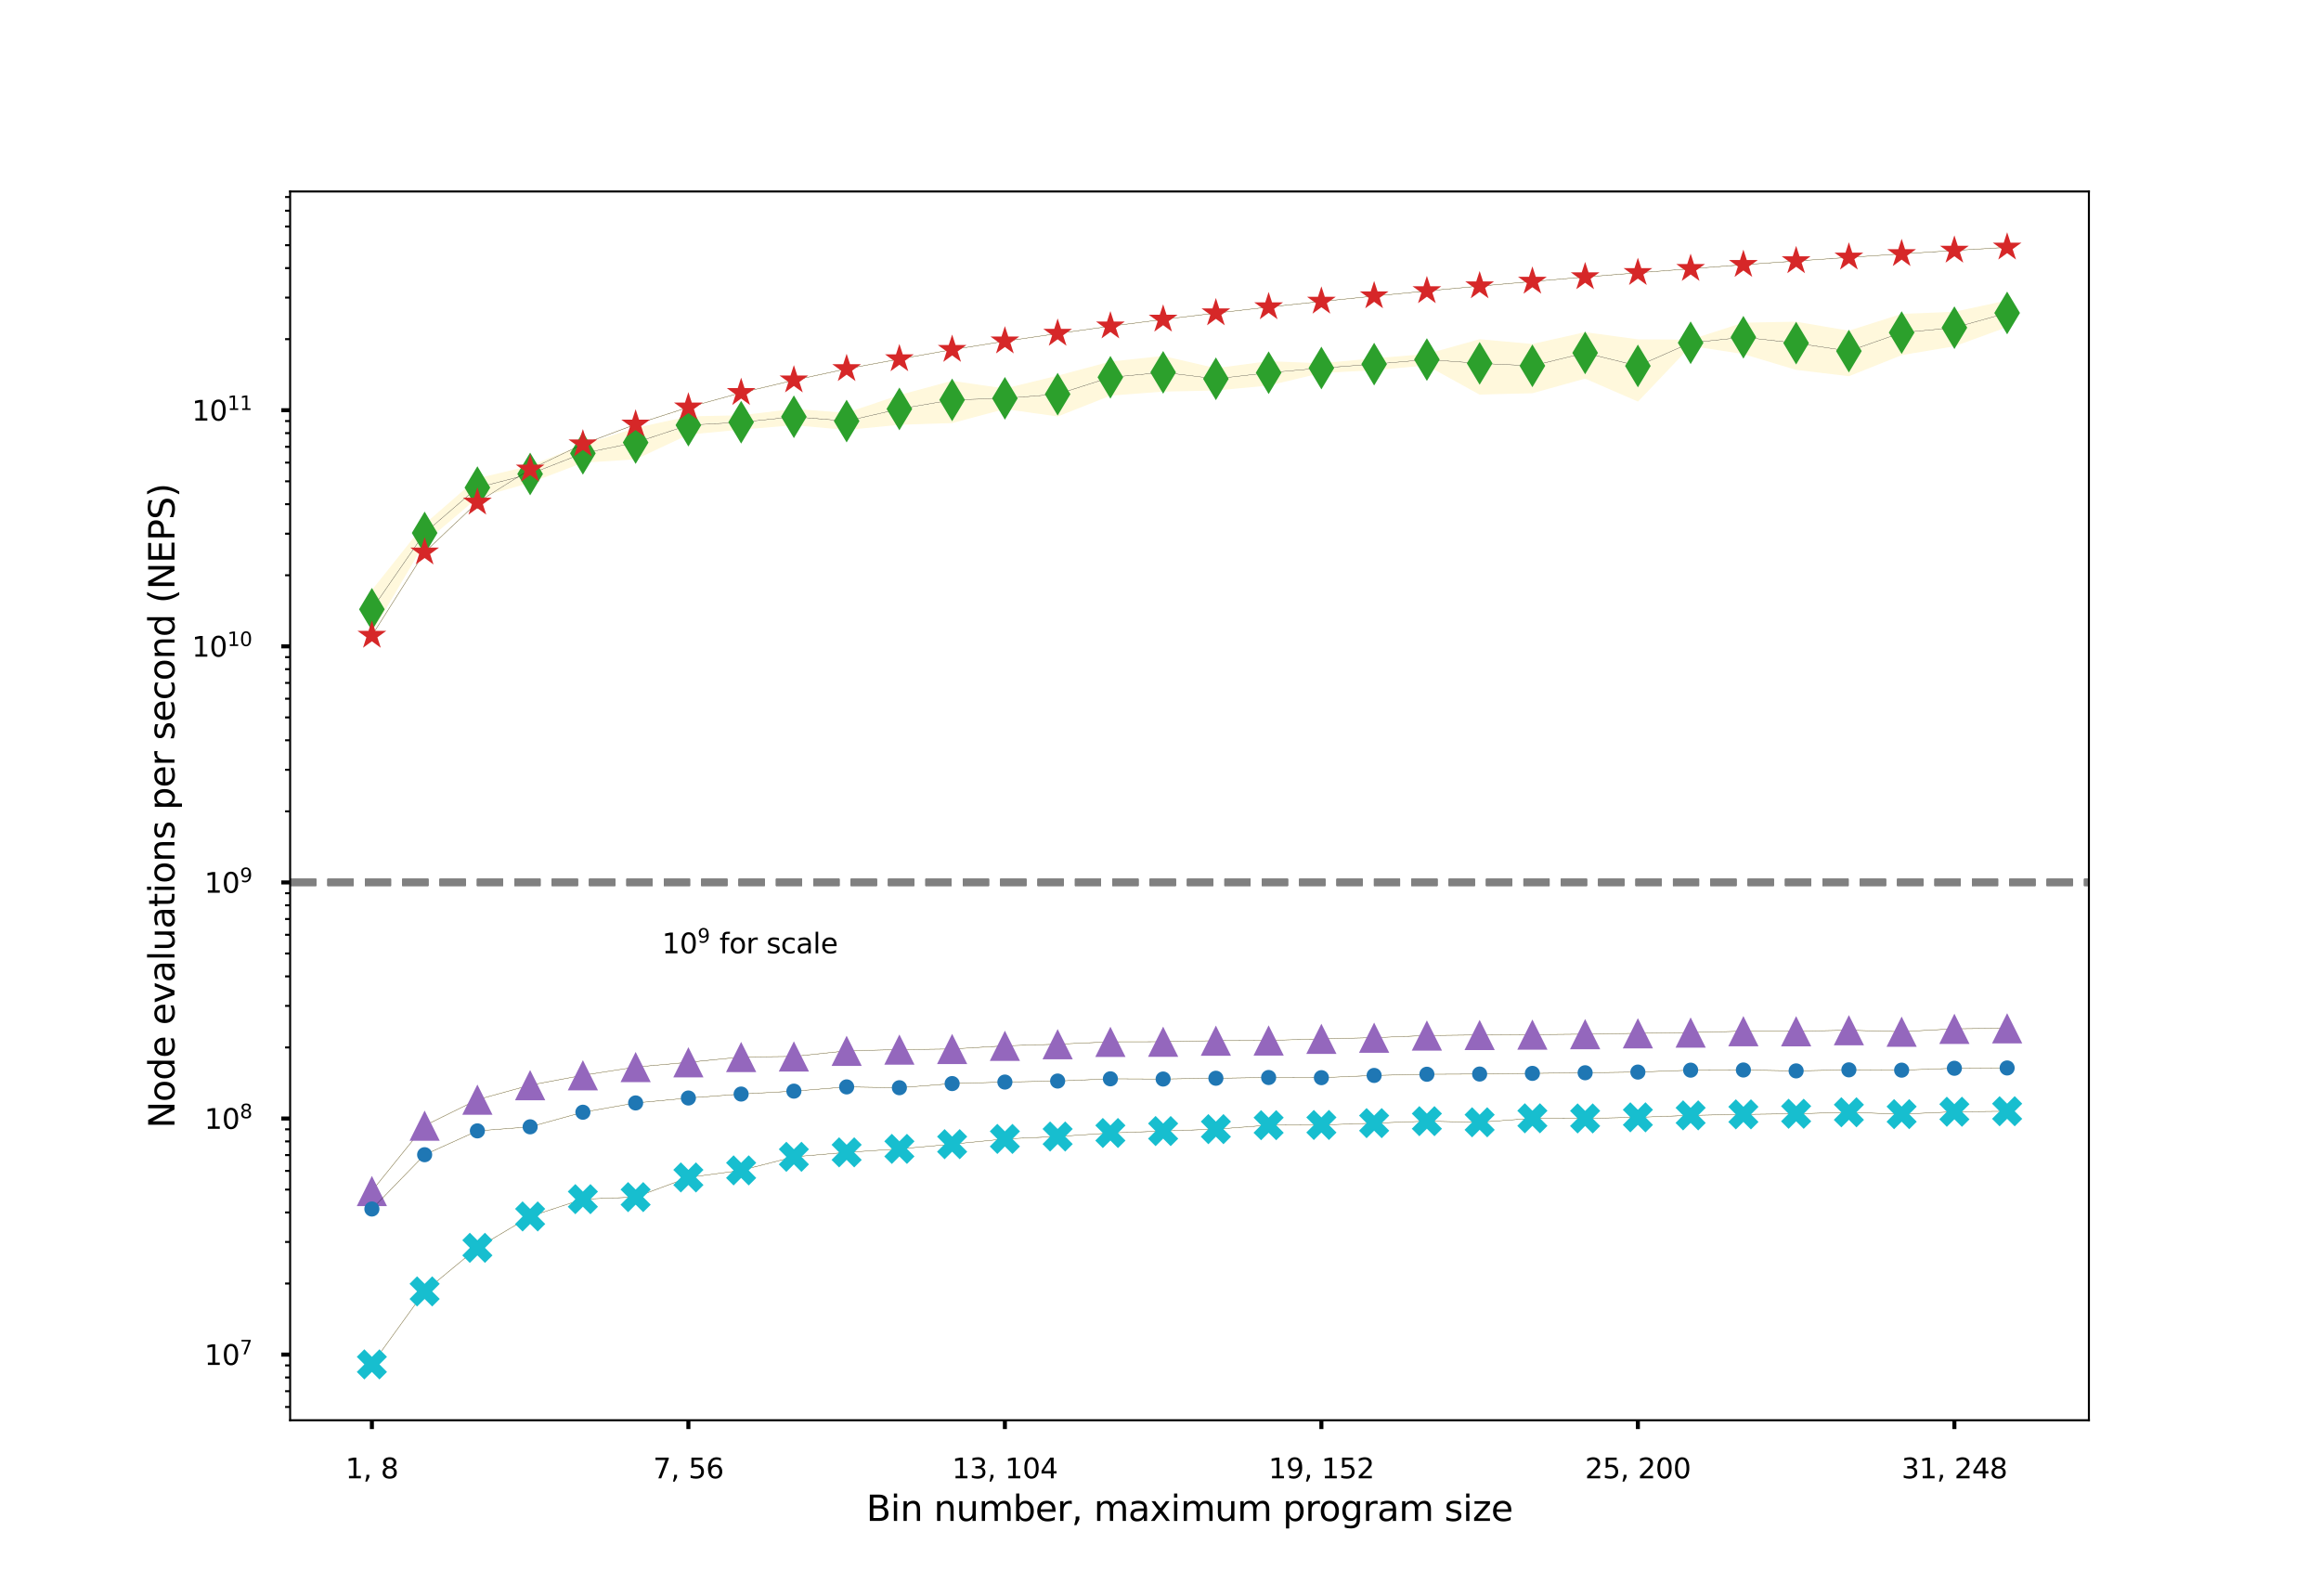 <?xml version="1.0" encoding="utf-8" standalone="no"?>
<!DOCTYPE svg PUBLIC "-//W3C//DTD SVG 1.1//EN"
  "http://www.w3.org/Graphics/SVG/1.1/DTD/svg11.dtd">
<svg xmlns:xlink="http://www.w3.org/1999/xlink" width="921.6pt" height="633.6pt" viewBox="0 0 921.6 633.6" xmlns="http://www.w3.org/2000/svg" version="1.1">
 <defs>
  <style type="text/css">*{stroke-linejoin: round; stroke-linecap: butt}</style>
 </defs>
 <g id="figure_1">
  <g id="patch_1">
   <path d="M 0 633.6 
L 921.6 633.6 
L 921.6 0 
L 0 0 
z
" style="fill: #ffffff"/>
  </g>
  <g id="axes_1">
   <g id="patch_2">
    <path d="M 115.2 563.904 
L 829.44 563.904 
L 829.44 76.032 
L 115.2 76.032 
z
" style="fill: #ffffff"/>
   </g>
   <g id="PolyCollection_1">
    <defs>
     <path id="m78da13a66a" d="M 147.665 -91.872 
L 147.665 -91.872 
L 168.611 -120.849 
L 189.556 -138.149 
L 210.502 -150.612 
L 231.447 -157.474 
L 252.393 -158.281 
L 273.338 -166.098 
L 294.284 -168.902 
L 315.229 -174.285 
L 336.175 -176.061 
L 357.12 -177.439 
L 378.065 -179.303 
L 399.011 -181.392 
L 419.956 -182.347 
L 440.902 -183.74 
L 461.847 -184.507 
L 482.793 -185.275 
L 503.738 -186.841 
L 524.684 -186.93 
L 545.629 -187.659 
L 566.575 -188.439 
L 587.52 -187.995 
L 608.465 -189.582 
L 629.411 -189.526 
L 650.356 -189.958 
L 671.302 -190.739 
L 692.247 -191.142 
L 713.193 -191.38 
L 734.138 -191.97 
L 755.084 -191.225 
L 776.029 -192.185 
L 796.975 -192.383 
L 796.975 -192.383 
L 796.975 -192.383 
L 776.029 -192.185 
L 755.084 -191.225 
L 734.138 -191.97 
L 713.193 -191.38 
L 692.247 -191.142 
L 671.302 -190.739 
L 650.356 -189.958 
L 629.411 -189.526 
L 608.465 -189.582 
L 587.52 -187.995 
L 566.575 -188.439 
L 545.629 -187.659 
L 524.684 -186.93 
L 503.738 -186.841 
L 482.793 -185.275 
L 461.847 -184.507 
L 440.902 -183.74 
L 419.956 -182.347 
L 399.011 -181.392 
L 378.065 -179.303 
L 357.12 -177.439 
L 336.175 -176.061 
L 315.229 -174.285 
L 294.284 -168.902 
L 273.338 -166.098 
L 252.393 -158.281 
L 231.447 -157.474 
L 210.502 -150.612 
L 189.556 -138.149 
L 168.611 -120.849 
L 147.665 -91.872 
z
" style="stroke: #fff8dc; stroke-width: 0.48"/>
    </defs>
    <g clip-path="url(#p677adb2c43)">
     <use xlink:href="#m78da13a66a" x="0" y="633.6" style="fill: #fff8dc; stroke: #fff8dc; stroke-width: 0.48"/>
    </g>
   </g>
   <g id="PolyCollection_2">
    <defs>
     <path id="m0d4c51e812" d="M 147.665 -160.707 
L 147.665 -160.707 
L 168.611 -186.653 
L 189.556 -196.987 
L 210.502 -202.748 
L 231.447 -206.663 
L 252.393 -209.93 
L 273.338 -211.819 
L 294.284 -213.918 
L 315.229 -214.143 
L 336.175 -216.367 
L 357.12 -216.858 
L 378.065 -217.106 
L 399.011 -218.364 
L 419.956 -219.007 
L 440.902 -219.942 
L 461.847 -219.984 
L 482.793 -220.4 
L 503.738 -220.49 
L 524.684 -221.133 
L 545.629 -221.594 
L 566.575 -222.45 
L 587.52 -222.669 
L 608.465 -222.81 
L 629.411 -222.999 
L 650.356 -223.336 
L 671.302 -223.628 
L 692.247 -224.179 
L 713.193 -224.147 
L 734.138 -224.554 
L 755.084 -223.968 
L 776.029 -225.112 
L 796.975 -225.321 
L 796.975 -225.321 
L 796.975 -225.321 
L 776.029 -225.112 
L 755.084 -223.968 
L 734.138 -224.554 
L 713.193 -224.147 
L 692.247 -224.179 
L 671.302 -223.628 
L 650.356 -223.336 
L 629.411 -222.999 
L 608.465 -222.81 
L 587.52 -222.669 
L 566.575 -222.45 
L 545.629 -221.594 
L 524.684 -221.133 
L 503.738 -220.49 
L 482.793 -220.4 
L 461.847 -219.984 
L 440.902 -219.942 
L 419.956 -219.007 
L 399.011 -218.364 
L 378.065 -217.106 
L 357.12 -216.858 
L 336.175 -216.367 
L 315.229 -214.143 
L 294.284 -213.918 
L 273.338 -211.819 
L 252.393 -209.93 
L 231.447 -206.663 
L 210.502 -202.748 
L 189.556 -196.987 
L 168.611 -186.653 
L 147.665 -160.707 
z
" style="stroke: #fff8dc; stroke-width: 0.48"/>
    </defs>
    <g clip-path="url(#p677adb2c43)">
     <use xlink:href="#m0d4c51e812" x="0" y="633.6" style="fill: #fff8dc; stroke: #fff8dc; stroke-width: 0.48"/>
    </g>
   </g>
   <g id="PolyCollection_3">
    <defs>
     <path id="m619ae55bdb" d="M 147.665 -153.563 
L 147.665 -153.563 
L 168.611 -175.122 
L 189.556 -184.583 
L 210.502 -186.193 
L 231.447 -191.985 
L 252.393 -195.679 
L 273.338 -197.635 
L 294.284 -199.206 
L 315.229 -200.363 
L 336.175 -202.044 
L 357.12 -201.721 
L 378.065 -203.367 
L 399.011 -203.968 
L 419.956 -204.374 
L 440.902 -205.256 
L 461.847 -205.17 
L 482.793 -205.481 
L 503.738 -205.776 
L 524.684 -205.708 
L 545.629 -206.599 
L 566.575 -207.065 
L 587.52 -207.151 
L 608.465 -207.414 
L 629.411 -207.66 
L 650.356 -207.931 
L 671.302 -208.695 
L 692.247 -208.759 
L 713.193 -208.401 
L 734.138 -208.816 
L 755.084 -208.697 
L 776.029 -209.444 
L 796.975 -209.566 
L 796.975 -209.566 
L 796.975 -209.566 
L 776.029 -209.444 
L 755.084 -208.697 
L 734.138 -208.816 
L 713.193 -208.401 
L 692.247 -208.759 
L 671.302 -208.695 
L 650.356 -207.931 
L 629.411 -207.66 
L 608.465 -207.414 
L 587.52 -207.151 
L 566.575 -207.065 
L 545.629 -206.599 
L 524.684 -205.708 
L 503.738 -205.776 
L 482.793 -205.481 
L 461.847 -205.17 
L 440.902 -205.256 
L 419.956 -204.374 
L 399.011 -203.968 
L 378.065 -203.367 
L 357.12 -201.721 
L 336.175 -202.044 
L 315.229 -200.363 
L 294.284 -199.206 
L 273.338 -197.635 
L 252.393 -195.679 
L 231.447 -191.985 
L 210.502 -186.193 
L 189.556 -184.583 
L 168.611 -175.122 
L 147.665 -153.563 
z
" style="stroke: #fff8dc; stroke-width: 0.48"/>
    </defs>
    <g clip-path="url(#p677adb2c43)">
     <use xlink:href="#m619ae55bdb" x="0" y="633.6" style="fill: #fff8dc; stroke: #fff8dc; stroke-width: 0.48"/>
    </g>
   </g>
   <g id="PolyCollection_4">
    <defs>
     <path id="m4a940136bc" d="M 147.665 -382.856 
L 147.665 -382.856 
L 168.611 -418.463 
L 189.556 -436.225 
L 210.502 -442.164 
L 231.447 -450.118 
L 252.393 -451.482 
L 273.338 -461.277 
L 294.284 -463.269 
L 315.229 -465.007 
L 336.175 -463.139 
L 357.12 -465.178 
L 378.065 -465.865 
L 399.011 -471.433 
L 419.956 -468.488 
L 440.902 -476.753 
L 461.847 -478.345 
L 482.793 -478.794 
L 503.738 -480.761 
L 524.684 -485.739 
L 545.629 -486.847 
L 566.575 -488.753 
L 587.52 -477.178 
L 608.465 -477.706 
L 629.411 -483.529 
L 650.356 -474.438 
L 671.302 -496.464 
L 692.247 -493.279 
L 713.193 -486.987 
L 734.138 -484.474 
L 755.084 -492.83 
L 776.029 -496.358 
L 796.975 -503.986 
L 796.975 -503.986 
L 796.975 -514.07 
L 776.029 -509.564 
L 755.084 -508.71 
L 734.138 -502.048 
L 713.193 -505.628 
L 692.247 -505.239 
L 671.302 -498.51 
L 650.356 -498.618 
L 629.411 -501.467 
L 608.465 -496.776 
L 587.52 -498.675 
L 566.575 -492.816 
L 545.629 -491.081 
L 524.684 -489.139 
L 503.738 -489.949 
L 482.793 -487.177 
L 461.847 -492.012 
L 440.902 -489.797 
L 419.956 -484.191 
L 399.011 -479.096 
L 378.065 -482.154 
L 357.12 -476.509 
L 336.175 -469.443 
L 315.229 -471.013 
L 294.284 -468.473 
L 273.338 -468.032 
L 252.393 -463.423 
L 231.447 -456.826 
L 210.502 -448.411 
L 189.556 -443.431 
L 168.611 -425.223 
L 147.665 -398.932 
z
" style="stroke: #fff8dc; stroke-width: 0.48"/>
    </defs>
    <g clip-path="url(#p677adb2c43)">
     <use xlink:href="#m4a940136bc" x="0" y="633.6" style="fill: #fff8dc; stroke: #fff8dc; stroke-width: 0.48"/>
    </g>
   </g>
   <g id="PolyCollection_5">
    <defs>
     <path id="m86c633ae86" d="M 147.665 -381.257 
L 147.665 -381.257 
L 168.611 -414.331 
L 189.556 -434.12 
L 210.502 -447.262 
L 231.447 -457.245 
L 252.393 -465.122 
L 273.338 -471.898 
L 294.284 -477.652 
L 315.229 -482.641 
L 336.175 -487.144 
L 357.12 -491.05 
L 378.065 -494.77 
L 399.011 -498.118 
L 419.956 -501.173 
L 440.902 -504.082 
L 461.847 -506.768 
L 482.793 -509.286 
L 503.738 -511.689 
L 524.684 -513.912 
L 545.629 -516.051 
L 566.575 -518.08 
L 587.52 -520.005 
L 608.465 -521.843 
L 629.411 -523.615 
L 650.356 -525.29 
L 671.302 -526.908 
L 692.247 -528.495 
L 713.193 -529.969 
L 734.138 -531.418 
L 755.084 -532.799 
L 776.029 -534.152 
L 796.975 -535.392 
L 796.975 -535.392 
L 796.975 -535.392 
L 776.029 -534.152 
L 755.084 -532.799 
L 734.138 -531.418 
L 713.193 -529.969 
L 692.247 -528.495 
L 671.302 -526.908 
L 650.356 -525.29 
L 629.411 -523.615 
L 608.465 -521.843 
L 587.52 -520.005 
L 566.575 -518.08 
L 545.629 -516.051 
L 524.684 -513.912 
L 503.738 -511.689 
L 482.793 -509.286 
L 461.847 -506.768 
L 440.902 -504.082 
L 419.956 -501.173 
L 399.011 -498.118 
L 378.065 -494.77 
L 357.12 -491.05 
L 336.175 -487.144 
L 315.229 -482.641 
L 294.284 -477.652 
L 273.338 -471.898 
L 252.393 -465.122 
L 231.447 -457.245 
L 210.502 -447.262 
L 189.556 -434.12 
L 168.611 -414.331 
L 147.665 -381.257 
z
" style="stroke: #fff8dc; stroke-width: 0.48"/>
    </defs>
    <g clip-path="url(#p677adb2c43)">
     <use xlink:href="#m86c633ae86" x="0" y="633.6" style="fill: #fff8dc; stroke: #fff8dc; stroke-width: 0.48"/>
    </g>
   </g>
   <g id="matplotlib.axis_1">
    <g id="xtick_1">
     <g id="line2d_1">
      <defs>
       <path id="me61f5f837d" d="M 0 0 
L 0 3.5 
" style="stroke: #000000; stroke-width: 1.6"/>
      </defs>
      <g>
       <use xlink:href="#me61f5f837d" x="147.665" y="563.904" style="stroke: #000000; stroke-width: 1.6"/>
      </g>
     </g>
     <g id="text_1">
      <!-- 1, 8 -->
      <g transform="translate(137.171 586.962)scale(0.11 -0.11)">
       <defs>
        <path id="DejaVuSans-31" d="M 794 531 
L 1825 531 
L 1825 4091 
L 703 3866 
L 703 4441 
L 1819 4666 
L 2450 4666 
L 2450 531 
L 3481 531 
L 3481 0 
L 794 0 
L 794 531 
z
" transform="scale(0.016)"/>
        <path id="DejaVuSans-2c" d="M 750 794 
L 1409 794 
L 1409 256 
L 897 -744 
L 494 -744 
L 750 256 
L 750 794 
z
" transform="scale(0.016)"/>
        <path id="DejaVuSans-20" transform="scale(0.016)"/>
        <path id="DejaVuSans-38" d="M 2034 2216 
Q 1584 2216 1326 1975 
Q 1069 1734 1069 1313 
Q 1069 891 1326 650 
Q 1584 409 2034 409 
Q 2484 409 2743 651 
Q 3003 894 3003 1313 
Q 3003 1734 2745 1975 
Q 2488 2216 2034 2216 
z
M 1403 2484 
Q 997 2584 770 2862 
Q 544 3141 544 3541 
Q 544 4100 942 4425 
Q 1341 4750 2034 4750 
Q 2731 4750 3128 4425 
Q 3525 4100 3525 3541 
Q 3525 3141 3298 2862 
Q 3072 2584 2669 2484 
Q 3125 2378 3379 2068 
Q 3634 1759 3634 1313 
Q 3634 634 3220 271 
Q 2806 -91 2034 -91 
Q 1263 -91 848 271 
Q 434 634 434 1313 
Q 434 1759 690 2068 
Q 947 2378 1403 2484 
z
M 1172 3481 
Q 1172 3119 1398 2916 
Q 1625 2713 2034 2713 
Q 2441 2713 2670 2916 
Q 2900 3119 2900 3481 
Q 2900 3844 2670 4047 
Q 2441 4250 2034 4250 
Q 1625 4250 1398 4047 
Q 1172 3844 1172 3481 
z
" transform="scale(0.016)"/>
       </defs>
       <use xlink:href="#DejaVuSans-31"/>
       <use xlink:href="#DejaVuSans-2c" x="63.623"/>
       <use xlink:href="#DejaVuSans-20" x="95.41"/>
       <use xlink:href="#DejaVuSans-38" x="127.197"/>
      </g>
     </g>
    </g>
    <g id="xtick_2">
     <g id="line2d_2">
      <g>
       <use xlink:href="#me61f5f837d" x="273.338" y="563.904" style="stroke: #000000; stroke-width: 1.6"/>
      </g>
     </g>
     <g id="text_2">
      <!-- 7, 56 -->
      <g transform="translate(259.344 586.962)scale(0.11 -0.11)">
       <defs>
        <path id="DejaVuSans-37" d="M 525 4666 
L 3525 4666 
L 3525 4397 
L 1831 0 
L 1172 0 
L 2766 4134 
L 525 4134 
L 525 4666 
z
" transform="scale(0.016)"/>
        <path id="DejaVuSans-35" d="M 691 4666 
L 3169 4666 
L 3169 4134 
L 1269 4134 
L 1269 2991 
Q 1406 3038 1543 3061 
Q 1681 3084 1819 3084 
Q 2600 3084 3056 2656 
Q 3513 2228 3513 1497 
Q 3513 744 3044 326 
Q 2575 -91 1722 -91 
Q 1428 -91 1123 -41 
Q 819 9 494 109 
L 494 744 
Q 775 591 1075 516 
Q 1375 441 1709 441 
Q 2250 441 2565 725 
Q 2881 1009 2881 1497 
Q 2881 1984 2565 2268 
Q 2250 2553 1709 2553 
Q 1456 2553 1204 2497 
Q 953 2441 691 2322 
L 691 4666 
z
" transform="scale(0.016)"/>
        <path id="DejaVuSans-36" d="M 2113 2584 
Q 1688 2584 1439 2293 
Q 1191 2003 1191 1497 
Q 1191 994 1439 701 
Q 1688 409 2113 409 
Q 2538 409 2786 701 
Q 3034 994 3034 1497 
Q 3034 2003 2786 2293 
Q 2538 2584 2113 2584 
z
M 3366 4563 
L 3366 3988 
Q 3128 4100 2886 4159 
Q 2644 4219 2406 4219 
Q 1781 4219 1451 3797 
Q 1122 3375 1075 2522 
Q 1259 2794 1537 2939 
Q 1816 3084 2150 3084 
Q 2853 3084 3261 2657 
Q 3669 2231 3669 1497 
Q 3669 778 3244 343 
Q 2819 -91 2113 -91 
Q 1303 -91 875 529 
Q 447 1150 447 2328 
Q 447 3434 972 4092 
Q 1497 4750 2381 4750 
Q 2619 4750 2861 4703 
Q 3103 4656 3366 4563 
z
" transform="scale(0.016)"/>
       </defs>
       <use xlink:href="#DejaVuSans-37"/>
       <use xlink:href="#DejaVuSans-2c" x="63.623"/>
       <use xlink:href="#DejaVuSans-20" x="95.41"/>
       <use xlink:href="#DejaVuSans-35" x="127.197"/>
       <use xlink:href="#DejaVuSans-36" x="190.82"/>
      </g>
     </g>
    </g>
    <g id="xtick_3">
     <g id="line2d_3">
      <g>
       <use xlink:href="#me61f5f837d" x="399.011" y="563.904" style="stroke: #000000; stroke-width: 1.6"/>
      </g>
     </g>
     <g id="text_3">
      <!-- 13, 104 -->
      <g transform="translate(378.018 586.962)scale(0.11 -0.11)">
       <defs>
        <path id="DejaVuSans-33" d="M 2597 2516 
Q 3050 2419 3304 2112 
Q 3559 1806 3559 1356 
Q 3559 666 3084 287 
Q 2609 -91 1734 -91 
Q 1441 -91 1130 -33 
Q 819 25 488 141 
L 488 750 
Q 750 597 1062 519 
Q 1375 441 1716 441 
Q 2309 441 2620 675 
Q 2931 909 2931 1356 
Q 2931 1769 2642 2001 
Q 2353 2234 1838 2234 
L 1294 2234 
L 1294 2753 
L 1863 2753 
Q 2328 2753 2575 2939 
Q 2822 3125 2822 3475 
Q 2822 3834 2567 4026 
Q 2313 4219 1838 4219 
Q 1578 4219 1281 4162 
Q 984 4106 628 3988 
L 628 4550 
Q 988 4650 1302 4700 
Q 1616 4750 1894 4750 
Q 2613 4750 3031 4423 
Q 3450 4097 3450 3541 
Q 3450 3153 3228 2886 
Q 3006 2619 2597 2516 
z
" transform="scale(0.016)"/>
        <path id="DejaVuSans-30" d="M 2034 4250 
Q 1547 4250 1301 3770 
Q 1056 3291 1056 2328 
Q 1056 1369 1301 889 
Q 1547 409 2034 409 
Q 2525 409 2770 889 
Q 3016 1369 3016 2328 
Q 3016 3291 2770 3770 
Q 2525 4250 2034 4250 
z
M 2034 4750 
Q 2819 4750 3233 4129 
Q 3647 3509 3647 2328 
Q 3647 1150 3233 529 
Q 2819 -91 2034 -91 
Q 1250 -91 836 529 
Q 422 1150 422 2328 
Q 422 3509 836 4129 
Q 1250 4750 2034 4750 
z
" transform="scale(0.016)"/>
        <path id="DejaVuSans-34" d="M 2419 4116 
L 825 1625 
L 2419 1625 
L 2419 4116 
z
M 2253 4666 
L 3047 4666 
L 3047 1625 
L 3713 1625 
L 3713 1100 
L 3047 1100 
L 3047 0 
L 2419 0 
L 2419 1100 
L 313 1100 
L 313 1709 
L 2253 4666 
z
" transform="scale(0.016)"/>
       </defs>
       <use xlink:href="#DejaVuSans-31"/>
       <use xlink:href="#DejaVuSans-33" x="63.623"/>
       <use xlink:href="#DejaVuSans-2c" x="127.246"/>
       <use xlink:href="#DejaVuSans-20" x="159.033"/>
       <use xlink:href="#DejaVuSans-31" x="190.82"/>
       <use xlink:href="#DejaVuSans-30" x="254.443"/>
       <use xlink:href="#DejaVuSans-34" x="318.066"/>
      </g>
     </g>
    </g>
    <g id="xtick_4">
     <g id="line2d_4">
      <g>
       <use xlink:href="#me61f5f837d" x="524.684" y="563.904" style="stroke: #000000; stroke-width: 1.6"/>
      </g>
     </g>
     <g id="text_4">
      <!-- 19, 152 -->
      <g transform="translate(503.691 586.962)scale(0.11 -0.11)">
       <defs>
        <path id="DejaVuSans-39" d="M 703 97 
L 703 672 
Q 941 559 1184 500 
Q 1428 441 1663 441 
Q 2288 441 2617 861 
Q 2947 1281 2994 2138 
Q 2813 1869 2534 1725 
Q 2256 1581 1919 1581 
Q 1219 1581 811 2004 
Q 403 2428 403 3163 
Q 403 3881 828 4315 
Q 1253 4750 1959 4750 
Q 2769 4750 3195 4129 
Q 3622 3509 3622 2328 
Q 3622 1225 3098 567 
Q 2575 -91 1691 -91 
Q 1453 -91 1209 -44 
Q 966 3 703 97 
z
M 1959 2075 
Q 2384 2075 2632 2365 
Q 2881 2656 2881 3163 
Q 2881 3666 2632 3958 
Q 2384 4250 1959 4250 
Q 1534 4250 1286 3958 
Q 1038 3666 1038 3163 
Q 1038 2656 1286 2365 
Q 1534 2075 1959 2075 
z
" transform="scale(0.016)"/>
        <path id="DejaVuSans-32" d="M 1228 531 
L 3431 531 
L 3431 0 
L 469 0 
L 469 531 
Q 828 903 1448 1529 
Q 2069 2156 2228 2338 
Q 2531 2678 2651 2914 
Q 2772 3150 2772 3378 
Q 2772 3750 2511 3984 
Q 2250 4219 1831 4219 
Q 1534 4219 1204 4116 
Q 875 4013 500 3803 
L 500 4441 
Q 881 4594 1212 4672 
Q 1544 4750 1819 4750 
Q 2544 4750 2975 4387 
Q 3406 4025 3406 3419 
Q 3406 3131 3298 2873 
Q 3191 2616 2906 2266 
Q 2828 2175 2409 1742 
Q 1991 1309 1228 531 
z
" transform="scale(0.016)"/>
       </defs>
       <use xlink:href="#DejaVuSans-31"/>
       <use xlink:href="#DejaVuSans-39" x="63.623"/>
       <use xlink:href="#DejaVuSans-2c" x="127.246"/>
       <use xlink:href="#DejaVuSans-20" x="159.033"/>
       <use xlink:href="#DejaVuSans-31" x="190.82"/>
       <use xlink:href="#DejaVuSans-35" x="254.443"/>
       <use xlink:href="#DejaVuSans-32" x="318.066"/>
      </g>
     </g>
    </g>
    <g id="xtick_5">
     <g id="line2d_5">
      <g>
       <use xlink:href="#me61f5f837d" x="650.356" y="563.904" style="stroke: #000000; stroke-width: 1.6"/>
      </g>
     </g>
     <g id="text_5">
      <!-- 25, 200 -->
      <g transform="translate(629.364 586.962)scale(0.11 -0.11)">
       <use xlink:href="#DejaVuSans-32"/>
       <use xlink:href="#DejaVuSans-35" x="63.623"/>
       <use xlink:href="#DejaVuSans-2c" x="127.246"/>
       <use xlink:href="#DejaVuSans-20" x="159.033"/>
       <use xlink:href="#DejaVuSans-32" x="190.82"/>
       <use xlink:href="#DejaVuSans-30" x="254.443"/>
       <use xlink:href="#DejaVuSans-30" x="318.066"/>
      </g>
     </g>
    </g>
    <g id="xtick_6">
     <g id="line2d_6">
      <g>
       <use xlink:href="#me61f5f837d" x="776.029" y="563.904" style="stroke: #000000; stroke-width: 1.6"/>
      </g>
     </g>
     <g id="text_6">
      <!-- 31, 248 -->
      <g transform="translate(755.036 586.962)scale(0.11 -0.11)">
       <use xlink:href="#DejaVuSans-33"/>
       <use xlink:href="#DejaVuSans-31" x="63.623"/>
       <use xlink:href="#DejaVuSans-2c" x="127.246"/>
       <use xlink:href="#DejaVuSans-20" x="159.033"/>
       <use xlink:href="#DejaVuSans-32" x="190.82"/>
       <use xlink:href="#DejaVuSans-34" x="254.443"/>
       <use xlink:href="#DejaVuSans-38" x="318.066"/>
      </g>
     </g>
    </g>
    <g id="text_7">
     <!-- Bin number, maximum program size -->
     <g transform="translate(343.975 603.888)scale(0.14 -0.14)">
      <defs>
       <path id="DejaVuSans-42" d="M 1259 2228 
L 1259 519 
L 2272 519 
Q 2781 519 3026 730 
Q 3272 941 3272 1375 
Q 3272 1813 3026 2020 
Q 2781 2228 2272 2228 
L 1259 2228 
z
M 1259 4147 
L 1259 2741 
L 2194 2741 
Q 2656 2741 2882 2914 
Q 3109 3088 3109 3444 
Q 3109 3797 2882 3972 
Q 2656 4147 2194 4147 
L 1259 4147 
z
M 628 4666 
L 2241 4666 
Q 2963 4666 3353 4366 
Q 3744 4066 3744 3513 
Q 3744 3084 3544 2831 
Q 3344 2578 2956 2516 
Q 3422 2416 3680 2098 
Q 3938 1781 3938 1306 
Q 3938 681 3513 340 
Q 3088 0 2303 0 
L 628 0 
L 628 4666 
z
" transform="scale(0.016)"/>
       <path id="DejaVuSans-69" d="M 603 3500 
L 1178 3500 
L 1178 0 
L 603 0 
L 603 3500 
z
M 603 4863 
L 1178 4863 
L 1178 4134 
L 603 4134 
L 603 4863 
z
" transform="scale(0.016)"/>
       <path id="DejaVuSans-6e" d="M 3513 2113 
L 3513 0 
L 2938 0 
L 2938 2094 
Q 2938 2591 2744 2837 
Q 2550 3084 2163 3084 
Q 1697 3084 1428 2787 
Q 1159 2491 1159 1978 
L 1159 0 
L 581 0 
L 581 3500 
L 1159 3500 
L 1159 2956 
Q 1366 3272 1645 3428 
Q 1925 3584 2291 3584 
Q 2894 3584 3203 3211 
Q 3513 2838 3513 2113 
z
" transform="scale(0.016)"/>
       <path id="DejaVuSans-75" d="M 544 1381 
L 544 3500 
L 1119 3500 
L 1119 1403 
Q 1119 906 1312 657 
Q 1506 409 1894 409 
Q 2359 409 2629 706 
Q 2900 1003 2900 1516 
L 2900 3500 
L 3475 3500 
L 3475 0 
L 2900 0 
L 2900 538 
Q 2691 219 2414 64 
Q 2138 -91 1772 -91 
Q 1169 -91 856 284 
Q 544 659 544 1381 
z
M 1991 3584 
L 1991 3584 
z
" transform="scale(0.016)"/>
       <path id="DejaVuSans-6d" d="M 3328 2828 
Q 3544 3216 3844 3400 
Q 4144 3584 4550 3584 
Q 5097 3584 5394 3201 
Q 5691 2819 5691 2113 
L 5691 0 
L 5113 0 
L 5113 2094 
Q 5113 2597 4934 2840 
Q 4756 3084 4391 3084 
Q 3944 3084 3684 2787 
Q 3425 2491 3425 1978 
L 3425 0 
L 2847 0 
L 2847 2094 
Q 2847 2600 2669 2842 
Q 2491 3084 2119 3084 
Q 1678 3084 1418 2786 
Q 1159 2488 1159 1978 
L 1159 0 
L 581 0 
L 581 3500 
L 1159 3500 
L 1159 2956 
Q 1356 3278 1631 3431 
Q 1906 3584 2284 3584 
Q 2666 3584 2933 3390 
Q 3200 3197 3328 2828 
z
" transform="scale(0.016)"/>
       <path id="DejaVuSans-62" d="M 3116 1747 
Q 3116 2381 2855 2742 
Q 2594 3103 2138 3103 
Q 1681 3103 1420 2742 
Q 1159 2381 1159 1747 
Q 1159 1113 1420 752 
Q 1681 391 2138 391 
Q 2594 391 2855 752 
Q 3116 1113 3116 1747 
z
M 1159 2969 
Q 1341 3281 1617 3432 
Q 1894 3584 2278 3584 
Q 2916 3584 3314 3078 
Q 3713 2572 3713 1747 
Q 3713 922 3314 415 
Q 2916 -91 2278 -91 
Q 1894 -91 1617 61 
Q 1341 213 1159 525 
L 1159 0 
L 581 0 
L 581 4863 
L 1159 4863 
L 1159 2969 
z
" transform="scale(0.016)"/>
       <path id="DejaVuSans-65" d="M 3597 1894 
L 3597 1613 
L 953 1613 
Q 991 1019 1311 708 
Q 1631 397 2203 397 
Q 2534 397 2845 478 
Q 3156 559 3463 722 
L 3463 178 
Q 3153 47 2828 -22 
Q 2503 -91 2169 -91 
Q 1331 -91 842 396 
Q 353 884 353 1716 
Q 353 2575 817 3079 
Q 1281 3584 2069 3584 
Q 2775 3584 3186 3129 
Q 3597 2675 3597 1894 
z
M 3022 2063 
Q 3016 2534 2758 2815 
Q 2500 3097 2075 3097 
Q 1594 3097 1305 2825 
Q 1016 2553 972 2059 
L 3022 2063 
z
" transform="scale(0.016)"/>
       <path id="DejaVuSans-72" d="M 2631 2963 
Q 2534 3019 2420 3045 
Q 2306 3072 2169 3072 
Q 1681 3072 1420 2755 
Q 1159 2438 1159 1844 
L 1159 0 
L 581 0 
L 581 3500 
L 1159 3500 
L 1159 2956 
Q 1341 3275 1631 3429 
Q 1922 3584 2338 3584 
Q 2397 3584 2469 3576 
Q 2541 3569 2628 3553 
L 2631 2963 
z
" transform="scale(0.016)"/>
       <path id="DejaVuSans-61" d="M 2194 1759 
Q 1497 1759 1228 1600 
Q 959 1441 959 1056 
Q 959 750 1161 570 
Q 1363 391 1709 391 
Q 2188 391 2477 730 
Q 2766 1069 2766 1631 
L 2766 1759 
L 2194 1759 
z
M 3341 1997 
L 3341 0 
L 2766 0 
L 2766 531 
Q 2569 213 2275 61 
Q 1981 -91 1556 -91 
Q 1019 -91 701 211 
Q 384 513 384 1019 
Q 384 1609 779 1909 
Q 1175 2209 1959 2209 
L 2766 2209 
L 2766 2266 
Q 2766 2663 2505 2880 
Q 2244 3097 1772 3097 
Q 1472 3097 1187 3025 
Q 903 2953 641 2809 
L 641 3341 
Q 956 3463 1253 3523 
Q 1550 3584 1831 3584 
Q 2591 3584 2966 3190 
Q 3341 2797 3341 1997 
z
" transform="scale(0.016)"/>
       <path id="DejaVuSans-78" d="M 3513 3500 
L 2247 1797 
L 3578 0 
L 2900 0 
L 1881 1375 
L 863 0 
L 184 0 
L 1544 1831 
L 300 3500 
L 978 3500 
L 1906 2253 
L 2834 3500 
L 3513 3500 
z
" transform="scale(0.016)"/>
       <path id="DejaVuSans-70" d="M 1159 525 
L 1159 -1331 
L 581 -1331 
L 581 3500 
L 1159 3500 
L 1159 2969 
Q 1341 3281 1617 3432 
Q 1894 3584 2278 3584 
Q 2916 3584 3314 3078 
Q 3713 2572 3713 1747 
Q 3713 922 3314 415 
Q 2916 -91 2278 -91 
Q 1894 -91 1617 61 
Q 1341 213 1159 525 
z
M 3116 1747 
Q 3116 2381 2855 2742 
Q 2594 3103 2138 3103 
Q 1681 3103 1420 2742 
Q 1159 2381 1159 1747 
Q 1159 1113 1420 752 
Q 1681 391 2138 391 
Q 2594 391 2855 752 
Q 3116 1113 3116 1747 
z
" transform="scale(0.016)"/>
       <path id="DejaVuSans-6f" d="M 1959 3097 
Q 1497 3097 1228 2736 
Q 959 2375 959 1747 
Q 959 1119 1226 758 
Q 1494 397 1959 397 
Q 2419 397 2687 759 
Q 2956 1122 2956 1747 
Q 2956 2369 2687 2733 
Q 2419 3097 1959 3097 
z
M 1959 3584 
Q 2709 3584 3137 3096 
Q 3566 2609 3566 1747 
Q 3566 888 3137 398 
Q 2709 -91 1959 -91 
Q 1206 -91 779 398 
Q 353 888 353 1747 
Q 353 2609 779 3096 
Q 1206 3584 1959 3584 
z
" transform="scale(0.016)"/>
       <path id="DejaVuSans-67" d="M 2906 1791 
Q 2906 2416 2648 2759 
Q 2391 3103 1925 3103 
Q 1463 3103 1205 2759 
Q 947 2416 947 1791 
Q 947 1169 1205 825 
Q 1463 481 1925 481 
Q 2391 481 2648 825 
Q 2906 1169 2906 1791 
z
M 3481 434 
Q 3481 -459 3084 -895 
Q 2688 -1331 1869 -1331 
Q 1566 -1331 1297 -1286 
Q 1028 -1241 775 -1147 
L 775 -588 
Q 1028 -725 1275 -790 
Q 1522 -856 1778 -856 
Q 2344 -856 2625 -561 
Q 2906 -266 2906 331 
L 2906 616 
Q 2728 306 2450 153 
Q 2172 0 1784 0 
Q 1141 0 747 490 
Q 353 981 353 1791 
Q 353 2603 747 3093 
Q 1141 3584 1784 3584 
Q 2172 3584 2450 3431 
Q 2728 3278 2906 2969 
L 2906 3500 
L 3481 3500 
L 3481 434 
z
" transform="scale(0.016)"/>
       <path id="DejaVuSans-73" d="M 2834 3397 
L 2834 2853 
Q 2591 2978 2328 3040 
Q 2066 3103 1784 3103 
Q 1356 3103 1142 2972 
Q 928 2841 928 2578 
Q 928 2378 1081 2264 
Q 1234 2150 1697 2047 
L 1894 2003 
Q 2506 1872 2764 1633 
Q 3022 1394 3022 966 
Q 3022 478 2636 193 
Q 2250 -91 1575 -91 
Q 1294 -91 989 -36 
Q 684 19 347 128 
L 347 722 
Q 666 556 975 473 
Q 1284 391 1588 391 
Q 1994 391 2212 530 
Q 2431 669 2431 922 
Q 2431 1156 2273 1281 
Q 2116 1406 1581 1522 
L 1381 1569 
Q 847 1681 609 1914 
Q 372 2147 372 2553 
Q 372 3047 722 3315 
Q 1072 3584 1716 3584 
Q 2034 3584 2315 3537 
Q 2597 3491 2834 3397 
z
" transform="scale(0.016)"/>
       <path id="DejaVuSans-7a" d="M 353 3500 
L 3084 3500 
L 3084 2975 
L 922 459 
L 3084 459 
L 3084 0 
L 275 0 
L 275 525 
L 2438 3041 
L 353 3041 
L 353 3500 
z
" transform="scale(0.016)"/>
      </defs>
      <use xlink:href="#DejaVuSans-42"/>
      <use xlink:href="#DejaVuSans-69" x="68.604"/>
      <use xlink:href="#DejaVuSans-6e" x="96.387"/>
      <use xlink:href="#DejaVuSans-20" x="159.766"/>
      <use xlink:href="#DejaVuSans-6e" x="191.553"/>
      <use xlink:href="#DejaVuSans-75" x="254.932"/>
      <use xlink:href="#DejaVuSans-6d" x="318.311"/>
      <use xlink:href="#DejaVuSans-62" x="415.723"/>
      <use xlink:href="#DejaVuSans-65" x="479.199"/>
      <use xlink:href="#DejaVuSans-72" x="540.723"/>
      <use xlink:href="#DejaVuSans-2c" x="581.836"/>
      <use xlink:href="#DejaVuSans-20" x="613.623"/>
      <use xlink:href="#DejaVuSans-6d" x="645.41"/>
      <use xlink:href="#DejaVuSans-61" x="742.822"/>
      <use xlink:href="#DejaVuSans-78" x="804.102"/>
      <use xlink:href="#DejaVuSans-69" x="863.281"/>
      <use xlink:href="#DejaVuSans-6d" x="891.064"/>
      <use xlink:href="#DejaVuSans-75" x="988.477"/>
      <use xlink:href="#DejaVuSans-6d" x="1051.855"/>
      <use xlink:href="#DejaVuSans-20" x="1149.268"/>
      <use xlink:href="#DejaVuSans-70" x="1181.055"/>
      <use xlink:href="#DejaVuSans-72" x="1244.531"/>
      <use xlink:href="#DejaVuSans-6f" x="1283.395"/>
      <use xlink:href="#DejaVuSans-67" x="1344.576"/>
      <use xlink:href="#DejaVuSans-72" x="1408.053"/>
      <use xlink:href="#DejaVuSans-61" x="1449.166"/>
      <use xlink:href="#DejaVuSans-6d" x="1510.445"/>
      <use xlink:href="#DejaVuSans-20" x="1607.857"/>
      <use xlink:href="#DejaVuSans-73" x="1639.645"/>
      <use xlink:href="#DejaVuSans-69" x="1691.744"/>
      <use xlink:href="#DejaVuSans-7a" x="1719.527"/>
      <use xlink:href="#DejaVuSans-65" x="1772.018"/>
     </g>
    </g>
   </g>
   <g id="matplotlib.axis_2">
    <g id="ytick_1">
     <g id="line2d_7">
      <defs>
       <path id="m34ff10c332" d="M 0 0 
L -3.5 0 
" style="stroke: #000000; stroke-width: 1.6"/>
      </defs>
      <g>
       <use xlink:href="#m34ff10c332" x="115.2" y="537.845" style="stroke: #000000; stroke-width: 1.6"/>
      </g>
     </g>
     <g id="text_8">
      <!-- $\mathdefault{10^{7}}$ -->
      <g transform="translate(81.14 542.024)scale(0.11 -0.11)">
       <use xlink:href="#DejaVuSans-31" transform="translate(0 0.684)"/>
       <use xlink:href="#DejaVuSans-30" transform="translate(63.623 0.684)"/>
       <use xlink:href="#DejaVuSans-37" transform="translate(128.203 38.966)scale(0.7)"/>
      </g>
     </g>
    </g>
    <g id="ytick_2">
     <g id="line2d_8">
      <g>
       <use xlink:href="#m34ff10c332" x="115.2" y="444.105" style="stroke: #000000; stroke-width: 1.6"/>
      </g>
     </g>
     <g id="text_9">
      <!-- $\mathdefault{10^{8}}$ -->
      <g transform="translate(81.14 448.284)scale(0.11 -0.11)">
       <use xlink:href="#DejaVuSans-31" transform="translate(0 0.766)"/>
       <use xlink:href="#DejaVuSans-30" transform="translate(63.623 0.766)"/>
       <use xlink:href="#DejaVuSans-38" transform="translate(128.203 39.047)scale(0.7)"/>
      </g>
     </g>
    </g>
    <g id="ytick_3">
     <g id="line2d_9">
      <g>
       <use xlink:href="#m34ff10c332" x="115.2" y="350.365" style="stroke: #000000; stroke-width: 1.6"/>
      </g>
     </g>
     <g id="text_10">
      <!-- $\mathdefault{10^{9}}$ -->
      <g transform="translate(81.14 354.544)scale(0.11 -0.11)">
       <use xlink:href="#DejaVuSans-31" transform="translate(0 0.766)"/>
       <use xlink:href="#DejaVuSans-30" transform="translate(63.623 0.766)"/>
       <use xlink:href="#DejaVuSans-39" transform="translate(128.203 39.047)scale(0.7)"/>
      </g>
     </g>
    </g>
    <g id="ytick_4">
     <g id="line2d_10">
      <g>
       <use xlink:href="#m34ff10c332" x="115.2" y="256.625" style="stroke: #000000; stroke-width: 1.6"/>
      </g>
     </g>
     <g id="text_11">
      <!-- $\mathdefault{10^{10}}$ -->
      <g transform="translate(76.19 260.804)scale(0.11 -0.11)">
       <use xlink:href="#DejaVuSans-31" transform="translate(0 0.766)"/>
       <use xlink:href="#DejaVuSans-30" transform="translate(63.623 0.766)"/>
       <use xlink:href="#DejaVuSans-31" transform="translate(128.203 39.047)scale(0.7)"/>
       <use xlink:href="#DejaVuSans-30" transform="translate(172.739 39.047)scale(0.7)"/>
      </g>
     </g>
    </g>
    <g id="ytick_5">
     <g id="line2d_11">
      <g>
       <use xlink:href="#m34ff10c332" x="115.2" y="162.885" style="stroke: #000000; stroke-width: 1.6"/>
      </g>
     </g>
     <g id="text_12">
      <!-- $\mathdefault{10^{11}}$ -->
      <g transform="translate(76.19 167.065)scale(0.11 -0.11)">
       <use xlink:href="#DejaVuSans-31" transform="translate(0 0.684)"/>
       <use xlink:href="#DejaVuSans-30" transform="translate(63.623 0.684)"/>
       <use xlink:href="#DejaVuSans-31" transform="translate(128.203 38.966)scale(0.7)"/>
       <use xlink:href="#DejaVuSans-31" transform="translate(172.739 38.966)scale(0.7)"/>
      </g>
     </g>
    </g>
    <g id="ytick_6">
     <g id="line2d_12">
      <defs>
       <path id="m4f2b82779b" d="M 0 0 
L -2 0 
" style="stroke: #000000; stroke-width: 0.8"/>
      </defs>
      <g>
       <use xlink:href="#m4f2b82779b" x="115.2" y="558.641" style="stroke: #000000; stroke-width: 0.8"/>
      </g>
     </g>
    </g>
    <g id="ytick_7">
     <g id="line2d_13">
      <g>
       <use xlink:href="#m4f2b82779b" x="115.2" y="552.365" style="stroke: #000000; stroke-width: 0.8"/>
      </g>
     </g>
    </g>
    <g id="ytick_8">
     <g id="line2d_14">
      <g>
       <use xlink:href="#m4f2b82779b" x="115.2" y="546.929" style="stroke: #000000; stroke-width: 0.8"/>
      </g>
     </g>
    </g>
    <g id="ytick_9">
     <g id="line2d_15">
      <g>
       <use xlink:href="#m4f2b82779b" x="115.2" y="542.134" style="stroke: #000000; stroke-width: 0.8"/>
      </g>
     </g>
    </g>
    <g id="ytick_10">
     <g id="line2d_16">
      <g>
       <use xlink:href="#m4f2b82779b" x="115.2" y="509.626" style="stroke: #000000; stroke-width: 0.8"/>
      </g>
     </g>
    </g>
    <g id="ytick_11">
     <g id="line2d_17">
      <g>
       <use xlink:href="#m4f2b82779b" x="115.2" y="493.119" style="stroke: #000000; stroke-width: 0.8"/>
      </g>
     </g>
    </g>
    <g id="ytick_12">
     <g id="line2d_18">
      <g>
       <use xlink:href="#m4f2b82779b" x="115.2" y="481.408" style="stroke: #000000; stroke-width: 0.8"/>
      </g>
     </g>
    </g>
    <g id="ytick_13">
     <g id="line2d_19">
      <g>
       <use xlink:href="#m4f2b82779b" x="115.2" y="472.323" style="stroke: #000000; stroke-width: 0.8"/>
      </g>
     </g>
    </g>
    <g id="ytick_14">
     <g id="line2d_20">
      <g>
       <use xlink:href="#m4f2b82779b" x="115.2" y="464.901" style="stroke: #000000; stroke-width: 0.8"/>
      </g>
     </g>
    </g>
    <g id="ytick_15">
     <g id="line2d_21">
      <g>
       <use xlink:href="#m4f2b82779b" x="115.2" y="458.625" style="stroke: #000000; stroke-width: 0.8"/>
      </g>
     </g>
    </g>
    <g id="ytick_16">
     <g id="line2d_22">
      <g>
       <use xlink:href="#m4f2b82779b" x="115.2" y="453.189" style="stroke: #000000; stroke-width: 0.8"/>
      </g>
     </g>
    </g>
    <g id="ytick_17">
     <g id="line2d_23">
      <g>
       <use xlink:href="#m4f2b82779b" x="115.2" y="448.394" style="stroke: #000000; stroke-width: 0.8"/>
      </g>
     </g>
    </g>
    <g id="ytick_18">
     <g id="line2d_24">
      <g>
       <use xlink:href="#m4f2b82779b" x="115.2" y="415.886" style="stroke: #000000; stroke-width: 0.8"/>
      </g>
     </g>
    </g>
    <g id="ytick_19">
     <g id="line2d_25">
      <g>
       <use xlink:href="#m4f2b82779b" x="115.2" y="399.38" style="stroke: #000000; stroke-width: 0.8"/>
      </g>
     </g>
    </g>
    <g id="ytick_20">
     <g id="line2d_26">
      <g>
       <use xlink:href="#m4f2b82779b" x="115.2" y="387.668" style="stroke: #000000; stroke-width: 0.8"/>
      </g>
     </g>
    </g>
    <g id="ytick_21">
     <g id="line2d_27">
      <g>
       <use xlink:href="#m4f2b82779b" x="115.2" y="378.584" style="stroke: #000000; stroke-width: 0.8"/>
      </g>
     </g>
    </g>
    <g id="ytick_22">
     <g id="line2d_28">
      <g>
       <use xlink:href="#m4f2b82779b" x="115.2" y="371.161" style="stroke: #000000; stroke-width: 0.8"/>
      </g>
     </g>
    </g>
    <g id="ytick_23">
     <g id="line2d_29">
      <g>
       <use xlink:href="#m4f2b82779b" x="115.2" y="364.886" style="stroke: #000000; stroke-width: 0.8"/>
      </g>
     </g>
    </g>
    <g id="ytick_24">
     <g id="line2d_30">
      <g>
       <use xlink:href="#m4f2b82779b" x="115.2" y="359.449" style="stroke: #000000; stroke-width: 0.8"/>
      </g>
     </g>
    </g>
    <g id="ytick_25">
     <g id="line2d_31">
      <g>
       <use xlink:href="#m4f2b82779b" x="115.2" y="354.654" style="stroke: #000000; stroke-width: 0.8"/>
      </g>
     </g>
    </g>
    <g id="ytick_26">
     <g id="line2d_32">
      <g>
       <use xlink:href="#m4f2b82779b" x="115.2" y="322.147" style="stroke: #000000; stroke-width: 0.8"/>
      </g>
     </g>
    </g>
    <g id="ytick_27">
     <g id="line2d_33">
      <g>
       <use xlink:href="#m4f2b82779b" x="115.2" y="305.64" style="stroke: #000000; stroke-width: 0.8"/>
      </g>
     </g>
    </g>
    <g id="ytick_28">
     <g id="line2d_34">
      <g>
       <use xlink:href="#m4f2b82779b" x="115.2" y="293.928" style="stroke: #000000; stroke-width: 0.8"/>
      </g>
     </g>
    </g>
    <g id="ytick_29">
     <g id="line2d_35">
      <g>
       <use xlink:href="#m4f2b82779b" x="115.2" y="284.844" style="stroke: #000000; stroke-width: 0.8"/>
      </g>
     </g>
    </g>
    <g id="ytick_30">
     <g id="line2d_36">
      <g>
       <use xlink:href="#m4f2b82779b" x="115.2" y="277.421" style="stroke: #000000; stroke-width: 0.8"/>
      </g>
     </g>
    </g>
    <g id="ytick_31">
     <g id="line2d_37">
      <g>
       <use xlink:href="#m4f2b82779b" x="115.2" y="271.146" style="stroke: #000000; stroke-width: 0.8"/>
      </g>
     </g>
    </g>
    <g id="ytick_32">
     <g id="line2d_38">
      <g>
       <use xlink:href="#m4f2b82779b" x="115.2" y="265.71" style="stroke: #000000; stroke-width: 0.8"/>
      </g>
     </g>
    </g>
    <g id="ytick_33">
     <g id="line2d_39">
      <g>
       <use xlink:href="#m4f2b82779b" x="115.2" y="260.915" style="stroke: #000000; stroke-width: 0.8"/>
      </g>
     </g>
    </g>
    <g id="ytick_34">
     <g id="line2d_40">
      <g>
       <use xlink:href="#m4f2b82779b" x="115.2" y="228.407" style="stroke: #000000; stroke-width: 0.8"/>
      </g>
     </g>
    </g>
    <g id="ytick_35">
     <g id="line2d_41">
      <g>
       <use xlink:href="#m4f2b82779b" x="115.2" y="211.9" style="stroke: #000000; stroke-width: 0.8"/>
      </g>
     </g>
    </g>
    <g id="ytick_36">
     <g id="line2d_42">
      <g>
       <use xlink:href="#m4f2b82779b" x="115.2" y="200.188" style="stroke: #000000; stroke-width: 0.8"/>
      </g>
     </g>
    </g>
    <g id="ytick_37">
     <g id="line2d_43">
      <g>
       <use xlink:href="#m4f2b82779b" x="115.2" y="191.104" style="stroke: #000000; stroke-width: 0.8"/>
      </g>
     </g>
    </g>
    <g id="ytick_38">
     <g id="line2d_44">
      <g>
       <use xlink:href="#m4f2b82779b" x="115.2" y="183.682" style="stroke: #000000; stroke-width: 0.8"/>
      </g>
     </g>
    </g>
    <g id="ytick_39">
     <g id="line2d_45">
      <g>
       <use xlink:href="#m4f2b82779b" x="115.2" y="177.406" style="stroke: #000000; stroke-width: 0.8"/>
      </g>
     </g>
    </g>
    <g id="ytick_40">
     <g id="line2d_46">
      <g>
       <use xlink:href="#m4f2b82779b" x="115.2" y="171.97" style="stroke: #000000; stroke-width: 0.8"/>
      </g>
     </g>
    </g>
    <g id="ytick_41">
     <g id="line2d_47">
      <g>
       <use xlink:href="#m4f2b82779b" x="115.2" y="167.175" style="stroke: #000000; stroke-width: 0.8"/>
      </g>
     </g>
    </g>
    <g id="ytick_42">
     <g id="line2d_48">
      <g>
       <use xlink:href="#m4f2b82779b" x="115.2" y="134.667" style="stroke: #000000; stroke-width: 0.8"/>
      </g>
     </g>
    </g>
    <g id="ytick_43">
     <g id="line2d_49">
      <g>
       <use xlink:href="#m4f2b82779b" x="115.2" y="118.16" style="stroke: #000000; stroke-width: 0.8"/>
      </g>
     </g>
    </g>
    <g id="ytick_44">
     <g id="line2d_50">
      <g>
       <use xlink:href="#m4f2b82779b" x="115.2" y="106.449" style="stroke: #000000; stroke-width: 0.8"/>
      </g>
     </g>
    </g>
    <g id="ytick_45">
     <g id="line2d_51">
      <g>
       <use xlink:href="#m4f2b82779b" x="115.2" y="97.364" style="stroke: #000000; stroke-width: 0.8"/>
      </g>
     </g>
    </g>
    <g id="ytick_46">
     <g id="line2d_52">
      <g>
       <use xlink:href="#m4f2b82779b" x="115.2" y="89.942" style="stroke: #000000; stroke-width: 0.8"/>
      </g>
     </g>
    </g>
    <g id="ytick_47">
     <g id="line2d_53">
      <g>
       <use xlink:href="#m4f2b82779b" x="115.2" y="83.666" style="stroke: #000000; stroke-width: 0.8"/>
      </g>
     </g>
    </g>
    <g id="ytick_48">
     <g id="line2d_54">
      <g>
       <use xlink:href="#m4f2b82779b" x="115.2" y="78.23" style="stroke: #000000; stroke-width: 0.8"/>
      </g>
     </g>
    </g>
    <g id="text_13">
     <!-- Node evaluations per second (NEPS) -->
     <g transform="translate(69.278 447.985)rotate(-90)scale(0.14 -0.14)">
      <defs>
       <path id="DejaVuSans-4e" d="M 628 4666 
L 1478 4666 
L 3547 763 
L 3547 4666 
L 4159 4666 
L 4159 0 
L 3309 0 
L 1241 3903 
L 1241 0 
L 628 0 
L 628 4666 
z
" transform="scale(0.016)"/>
       <path id="DejaVuSans-64" d="M 2906 2969 
L 2906 4863 
L 3481 4863 
L 3481 0 
L 2906 0 
L 2906 525 
Q 2725 213 2448 61 
Q 2172 -91 1784 -91 
Q 1150 -91 751 415 
Q 353 922 353 1747 
Q 353 2572 751 3078 
Q 1150 3584 1784 3584 
Q 2172 3584 2448 3432 
Q 2725 3281 2906 2969 
z
M 947 1747 
Q 947 1113 1208 752 
Q 1469 391 1925 391 
Q 2381 391 2643 752 
Q 2906 1113 2906 1747 
Q 2906 2381 2643 2742 
Q 2381 3103 1925 3103 
Q 1469 3103 1208 2742 
Q 947 2381 947 1747 
z
" transform="scale(0.016)"/>
       <path id="DejaVuSans-76" d="M 191 3500 
L 800 3500 
L 1894 563 
L 2988 3500 
L 3597 3500 
L 2284 0 
L 1503 0 
L 191 3500 
z
" transform="scale(0.016)"/>
       <path id="DejaVuSans-6c" d="M 603 4863 
L 1178 4863 
L 1178 0 
L 603 0 
L 603 4863 
z
" transform="scale(0.016)"/>
       <path id="DejaVuSans-74" d="M 1172 4494 
L 1172 3500 
L 2356 3500 
L 2356 3053 
L 1172 3053 
L 1172 1153 
Q 1172 725 1289 603 
Q 1406 481 1766 481 
L 2356 481 
L 2356 0 
L 1766 0 
Q 1100 0 847 248 
Q 594 497 594 1153 
L 594 3053 
L 172 3053 
L 172 3500 
L 594 3500 
L 594 4494 
L 1172 4494 
z
" transform="scale(0.016)"/>
       <path id="DejaVuSans-63" d="M 3122 3366 
L 3122 2828 
Q 2878 2963 2633 3030 
Q 2388 3097 2138 3097 
Q 1578 3097 1268 2742 
Q 959 2388 959 1747 
Q 959 1106 1268 751 
Q 1578 397 2138 397 
Q 2388 397 2633 464 
Q 2878 531 3122 666 
L 3122 134 
Q 2881 22 2623 -34 
Q 2366 -91 2075 -91 
Q 1284 -91 818 406 
Q 353 903 353 1747 
Q 353 2603 823 3093 
Q 1294 3584 2113 3584 
Q 2378 3584 2631 3529 
Q 2884 3475 3122 3366 
z
" transform="scale(0.016)"/>
       <path id="DejaVuSans-28" d="M 1984 4856 
Q 1566 4138 1362 3434 
Q 1159 2731 1159 2009 
Q 1159 1288 1364 580 
Q 1569 -128 1984 -844 
L 1484 -844 
Q 1016 -109 783 600 
Q 550 1309 550 2009 
Q 550 2706 781 3412 
Q 1013 4119 1484 4856 
L 1984 4856 
z
" transform="scale(0.016)"/>
       <path id="DejaVuSans-45" d="M 628 4666 
L 3578 4666 
L 3578 4134 
L 1259 4134 
L 1259 2753 
L 3481 2753 
L 3481 2222 
L 1259 2222 
L 1259 531 
L 3634 531 
L 3634 0 
L 628 0 
L 628 4666 
z
" transform="scale(0.016)"/>
       <path id="DejaVuSans-50" d="M 1259 4147 
L 1259 2394 
L 2053 2394 
Q 2494 2394 2734 2622 
Q 2975 2850 2975 3272 
Q 2975 3691 2734 3919 
Q 2494 4147 2053 4147 
L 1259 4147 
z
M 628 4666 
L 2053 4666 
Q 2838 4666 3239 4311 
Q 3641 3956 3641 3272 
Q 3641 2581 3239 2228 
Q 2838 1875 2053 1875 
L 1259 1875 
L 1259 0 
L 628 0 
L 628 4666 
z
" transform="scale(0.016)"/>
       <path id="DejaVuSans-53" d="M 3425 4513 
L 3425 3897 
Q 3066 4069 2747 4153 
Q 2428 4238 2131 4238 
Q 1616 4238 1336 4038 
Q 1056 3838 1056 3469 
Q 1056 3159 1242 3001 
Q 1428 2844 1947 2747 
L 2328 2669 
Q 3034 2534 3370 2195 
Q 3706 1856 3706 1288 
Q 3706 609 3251 259 
Q 2797 -91 1919 -91 
Q 1588 -91 1214 -16 
Q 841 59 441 206 
L 441 856 
Q 825 641 1194 531 
Q 1563 422 1919 422 
Q 2459 422 2753 634 
Q 3047 847 3047 1241 
Q 3047 1584 2836 1778 
Q 2625 1972 2144 2069 
L 1759 2144 
Q 1053 2284 737 2584 
Q 422 2884 422 3419 
Q 422 4038 858 4394 
Q 1294 4750 2059 4750 
Q 2388 4750 2728 4690 
Q 3069 4631 3425 4513 
z
" transform="scale(0.016)"/>
       <path id="DejaVuSans-29" d="M 513 4856 
L 1013 4856 
Q 1481 4119 1714 3412 
Q 1947 2706 1947 2009 
Q 1947 1309 1714 600 
Q 1481 -109 1013 -844 
L 513 -844 
Q 928 -128 1133 580 
Q 1338 1288 1338 2009 
Q 1338 2731 1133 3434 
Q 928 4138 513 4856 
z
" transform="scale(0.016)"/>
      </defs>
      <use xlink:href="#DejaVuSans-4e"/>
      <use xlink:href="#DejaVuSans-6f" x="74.805"/>
      <use xlink:href="#DejaVuSans-64" x="135.986"/>
      <use xlink:href="#DejaVuSans-65" x="199.463"/>
      <use xlink:href="#DejaVuSans-20" x="260.986"/>
      <use xlink:href="#DejaVuSans-65" x="292.773"/>
      <use xlink:href="#DejaVuSans-76" x="354.297"/>
      <use xlink:href="#DejaVuSans-61" x="413.477"/>
      <use xlink:href="#DejaVuSans-6c" x="474.756"/>
      <use xlink:href="#DejaVuSans-75" x="502.539"/>
      <use xlink:href="#DejaVuSans-61" x="565.918"/>
      <use xlink:href="#DejaVuSans-74" x="627.197"/>
      <use xlink:href="#DejaVuSans-69" x="666.406"/>
      <use xlink:href="#DejaVuSans-6f" x="694.189"/>
      <use xlink:href="#DejaVuSans-6e" x="755.371"/>
      <use xlink:href="#DejaVuSans-73" x="818.75"/>
      <use xlink:href="#DejaVuSans-20" x="870.85"/>
      <use xlink:href="#DejaVuSans-70" x="902.637"/>
      <use xlink:href="#DejaVuSans-65" x="966.113"/>
      <use xlink:href="#DejaVuSans-72" x="1027.637"/>
      <use xlink:href="#DejaVuSans-20" x="1068.75"/>
      <use xlink:href="#DejaVuSans-73" x="1100.537"/>
      <use xlink:href="#DejaVuSans-65" x="1152.637"/>
      <use xlink:href="#DejaVuSans-63" x="1214.16"/>
      <use xlink:href="#DejaVuSans-6f" x="1269.141"/>
      <use xlink:href="#DejaVuSans-6e" x="1330.322"/>
      <use xlink:href="#DejaVuSans-64" x="1393.701"/>
      <use xlink:href="#DejaVuSans-20" x="1457.178"/>
      <use xlink:href="#DejaVuSans-28" x="1488.965"/>
      <use xlink:href="#DejaVuSans-4e" x="1527.979"/>
      <use xlink:href="#DejaVuSans-45" x="1602.783"/>
      <use xlink:href="#DejaVuSans-50" x="1665.967"/>
      <use xlink:href="#DejaVuSans-53" x="1726.27"/>
      <use xlink:href="#DejaVuSans-29" x="1789.746"/>
     </g>
    </g>
   </g>
   <g id="line2d_55">
    <path d="M 147.665 541.728 
L 168.611 512.751 
L 189.556 495.451 
L 210.502 482.988 
L 231.447 476.126 
L 252.393 475.319 
L 273.338 467.502 
L 294.284 464.698 
L 315.229 459.315 
L 336.175 457.539 
L 357.12 456.161 
L 378.065 454.297 
L 399.011 452.208 
L 419.956 451.253 
L 440.902 449.86 
L 461.847 449.093 
L 482.793 448.325 
L 503.738 446.759 
L 524.684 446.67 
L 545.629 445.941 
L 566.575 445.161 
L 587.52 445.605 
L 608.465 444.018 
L 629.411 444.074 
L 650.356 443.642 
L 671.302 442.861 
L 692.247 442.458 
L 713.193 442.22 
L 734.138 441.63 
L 755.084 442.375 
L 776.029 441.415 
L 796.975 441.217 
" clip-path="url(#p677adb2c43)" style="fill: none; stroke: #000000; stroke-width: 0.1; stroke-linecap: square"/>
    <defs>
     <path id="m22e85db71a" d="M -3 6 
L 0 3 
L 3 6 
L 6 3 
L 3 0 
L 6 -3 
L 3 -6 
L 0 -3 
L -3 -6 
L -6 -3 
L -3 0 
L -6 3 
z
"/>
    </defs>
    <g clip-path="url(#p677adb2c43)">
     <use xlink:href="#m22e85db71a" x="147.665" y="541.728" style="fill: #17becf"/>
     <use xlink:href="#m22e85db71a" x="168.611" y="512.751" style="fill: #17becf"/>
     <use xlink:href="#m22e85db71a" x="189.556" y="495.451" style="fill: #17becf"/>
     <use xlink:href="#m22e85db71a" x="210.502" y="482.988" style="fill: #17becf"/>
     <use xlink:href="#m22e85db71a" x="231.447" y="476.126" style="fill: #17becf"/>
     <use xlink:href="#m22e85db71a" x="252.393" y="475.319" style="fill: #17becf"/>
     <use xlink:href="#m22e85db71a" x="273.338" y="467.502" style="fill: #17becf"/>
     <use xlink:href="#m22e85db71a" x="294.284" y="464.698" style="fill: #17becf"/>
     <use xlink:href="#m22e85db71a" x="315.229" y="459.315" style="fill: #17becf"/>
     <use xlink:href="#m22e85db71a" x="336.175" y="457.539" style="fill: #17becf"/>
     <use xlink:href="#m22e85db71a" x="357.12" y="456.161" style="fill: #17becf"/>
     <use xlink:href="#m22e85db71a" x="378.065" y="454.297" style="fill: #17becf"/>
     <use xlink:href="#m22e85db71a" x="399.011" y="452.208" style="fill: #17becf"/>
     <use xlink:href="#m22e85db71a" x="419.956" y="451.253" style="fill: #17becf"/>
     <use xlink:href="#m22e85db71a" x="440.902" y="449.86" style="fill: #17becf"/>
     <use xlink:href="#m22e85db71a" x="461.847" y="449.093" style="fill: #17becf"/>
     <use xlink:href="#m22e85db71a" x="482.793" y="448.325" style="fill: #17becf"/>
     <use xlink:href="#m22e85db71a" x="503.738" y="446.759" style="fill: #17becf"/>
     <use xlink:href="#m22e85db71a" x="524.684" y="446.67" style="fill: #17becf"/>
     <use xlink:href="#m22e85db71a" x="545.629" y="445.941" style="fill: #17becf"/>
     <use xlink:href="#m22e85db71a" x="566.575" y="445.161" style="fill: #17becf"/>
     <use xlink:href="#m22e85db71a" x="587.52" y="445.605" style="fill: #17becf"/>
     <use xlink:href="#m22e85db71a" x="608.465" y="444.018" style="fill: #17becf"/>
     <use xlink:href="#m22e85db71a" x="629.411" y="444.074" style="fill: #17becf"/>
     <use xlink:href="#m22e85db71a" x="650.356" y="443.642" style="fill: #17becf"/>
     <use xlink:href="#m22e85db71a" x="671.302" y="442.861" style="fill: #17becf"/>
     <use xlink:href="#m22e85db71a" x="692.247" y="442.458" style="fill: #17becf"/>
     <use xlink:href="#m22e85db71a" x="713.193" y="442.22" style="fill: #17becf"/>
     <use xlink:href="#m22e85db71a" x="734.138" y="441.63" style="fill: #17becf"/>
     <use xlink:href="#m22e85db71a" x="755.084" y="442.375" style="fill: #17becf"/>
     <use xlink:href="#m22e85db71a" x="776.029" y="441.415" style="fill: #17becf"/>
     <use xlink:href="#m22e85db71a" x="796.975" y="441.217" style="fill: #17becf"/>
    </g>
   </g>
   <g id="line2d_56">
    <path d="M 115.2 350.365 
L 829.44 350.365 
" clip-path="url(#p677adb2c43)" style="fill: none; stroke-dasharray: 10.36,4.48; stroke-dashoffset: 0; stroke: #808080; stroke-width: 2.8"/>
   </g>
   <g id="line2d_57">
    <path d="M 147.665 472.893 
L 168.611 446.947 
L 189.556 436.613 
L 210.502 430.852 
L 231.447 426.937 
L 252.393 423.67 
L 273.338 421.781 
L 294.284 419.682 
L 315.229 419.457 
L 336.175 417.233 
L 357.12 416.742 
L 378.065 416.494 
L 399.011 415.236 
L 419.956 414.593 
L 440.902 413.658 
L 461.847 413.616 
L 482.793 413.2 
L 503.738 413.11 
L 524.684 412.467 
L 545.629 412.006 
L 566.575 411.15 
L 587.52 410.931 
L 608.465 410.79 
L 629.411 410.601 
L 650.356 410.264 
L 671.302 409.972 
L 692.247 409.421 
L 713.193 409.453 
L 734.138 409.046 
L 755.084 409.632 
L 776.029 408.488 
L 796.975 408.279 
" clip-path="url(#p677adb2c43)" style="fill: none; stroke: #000000; stroke-width: 0.1; stroke-linecap: square"/>
    <defs>
     <path id="m7938713366" d="M 0 -6 
L -6 6 
L 6 6 
z
"/>
    </defs>
    <g clip-path="url(#p677adb2c43)">
     <use xlink:href="#m7938713366" x="147.665" y="472.893" style="fill: #9467bd"/>
     <use xlink:href="#m7938713366" x="168.611" y="446.947" style="fill: #9467bd"/>
     <use xlink:href="#m7938713366" x="189.556" y="436.613" style="fill: #9467bd"/>
     <use xlink:href="#m7938713366" x="210.502" y="430.852" style="fill: #9467bd"/>
     <use xlink:href="#m7938713366" x="231.447" y="426.937" style="fill: #9467bd"/>
     <use xlink:href="#m7938713366" x="252.393" y="423.67" style="fill: #9467bd"/>
     <use xlink:href="#m7938713366" x="273.338" y="421.781" style="fill: #9467bd"/>
     <use xlink:href="#m7938713366" x="294.284" y="419.682" style="fill: #9467bd"/>
     <use xlink:href="#m7938713366" x="315.229" y="419.457" style="fill: #9467bd"/>
     <use xlink:href="#m7938713366" x="336.175" y="417.233" style="fill: #9467bd"/>
     <use xlink:href="#m7938713366" x="357.12" y="416.742" style="fill: #9467bd"/>
     <use xlink:href="#m7938713366" x="378.065" y="416.494" style="fill: #9467bd"/>
     <use xlink:href="#m7938713366" x="399.011" y="415.236" style="fill: #9467bd"/>
     <use xlink:href="#m7938713366" x="419.956" y="414.593" style="fill: #9467bd"/>
     <use xlink:href="#m7938713366" x="440.902" y="413.658" style="fill: #9467bd"/>
     <use xlink:href="#m7938713366" x="461.847" y="413.616" style="fill: #9467bd"/>
     <use xlink:href="#m7938713366" x="482.793" y="413.2" style="fill: #9467bd"/>
     <use xlink:href="#m7938713366" x="503.738" y="413.11" style="fill: #9467bd"/>
     <use xlink:href="#m7938713366" x="524.684" y="412.467" style="fill: #9467bd"/>
     <use xlink:href="#m7938713366" x="545.629" y="412.006" style="fill: #9467bd"/>
     <use xlink:href="#m7938713366" x="566.575" y="411.15" style="fill: #9467bd"/>
     <use xlink:href="#m7938713366" x="587.52" y="410.931" style="fill: #9467bd"/>
     <use xlink:href="#m7938713366" x="608.465" y="410.79" style="fill: #9467bd"/>
     <use xlink:href="#m7938713366" x="629.411" y="410.601" style="fill: #9467bd"/>
     <use xlink:href="#m7938713366" x="650.356" y="410.264" style="fill: #9467bd"/>
     <use xlink:href="#m7938713366" x="671.302" y="409.972" style="fill: #9467bd"/>
     <use xlink:href="#m7938713366" x="692.247" y="409.421" style="fill: #9467bd"/>
     <use xlink:href="#m7938713366" x="713.193" y="409.453" style="fill: #9467bd"/>
     <use xlink:href="#m7938713366" x="734.138" y="409.046" style="fill: #9467bd"/>
     <use xlink:href="#m7938713366" x="755.084" y="409.632" style="fill: #9467bd"/>
     <use xlink:href="#m7938713366" x="776.029" y="408.488" style="fill: #9467bd"/>
     <use xlink:href="#m7938713366" x="796.975" y="408.279" style="fill: #9467bd"/>
    </g>
   </g>
   <g id="line2d_58">
    <path d="M 115.2 350.365 
L 829.44 350.365 
" clip-path="url(#p677adb2c43)" style="fill: none; stroke-dasharray: 10.36,4.48; stroke-dashoffset: 0; stroke: #808080; stroke-width: 2.8"/>
   </g>
   <g id="line2d_59">
    <path d="M 147.665 480.037 
L 168.611 458.478 
L 189.556 449.017 
L 210.502 447.407 
L 231.447 441.615 
L 252.393 437.921 
L 273.338 435.965 
L 294.284 434.394 
L 315.229 433.237 
L 336.175 431.556 
L 357.12 431.879 
L 378.065 430.233 
L 399.011 429.632 
L 419.956 429.226 
L 440.902 428.344 
L 461.847 428.43 
L 482.793 428.119 
L 503.738 427.824 
L 524.684 427.892 
L 545.629 427.001 
L 566.575 426.535 
L 587.52 426.449 
L 608.465 426.186 
L 629.411 425.94 
L 650.356 425.669 
L 671.302 424.905 
L 692.247 424.841 
L 713.193 425.199 
L 734.138 424.784 
L 755.084 424.903 
L 776.029 424.156 
L 796.975 424.034 
" clip-path="url(#p677adb2c43)" style="fill: none; stroke: #000000; stroke-width: 0.1; stroke-linecap: square"/>
    <defs>
     <path id="m1d6244c5a6" d="M 0 3 
C 0.796 3 1.559 2.684 2.121 2.121 
C 2.684 1.559 3 0.796 3 0 
C 3 -0.796 2.684 -1.559 2.121 -2.121 
C 1.559 -2.684 0.796 -3 0 -3 
C -0.796 -3 -1.559 -2.684 -2.121 -2.121 
C -2.684 -1.559 -3 -0.796 -3 0 
C -3 0.796 -2.684 1.559 -2.121 2.121 
C -1.559 2.684 -0.796 3 0 3 
z
"/>
    </defs>
    <g clip-path="url(#p677adb2c43)">
     <use xlink:href="#m1d6244c5a6" x="147.665" y="480.037" style="fill: #1f77b4"/>
     <use xlink:href="#m1d6244c5a6" x="168.611" y="458.478" style="fill: #1f77b4"/>
     <use xlink:href="#m1d6244c5a6" x="189.556" y="449.017" style="fill: #1f77b4"/>
     <use xlink:href="#m1d6244c5a6" x="210.502" y="447.407" style="fill: #1f77b4"/>
     <use xlink:href="#m1d6244c5a6" x="231.447" y="441.615" style="fill: #1f77b4"/>
     <use xlink:href="#m1d6244c5a6" x="252.393" y="437.921" style="fill: #1f77b4"/>
     <use xlink:href="#m1d6244c5a6" x="273.338" y="435.965" style="fill: #1f77b4"/>
     <use xlink:href="#m1d6244c5a6" x="294.284" y="434.394" style="fill: #1f77b4"/>
     <use xlink:href="#m1d6244c5a6" x="315.229" y="433.237" style="fill: #1f77b4"/>
     <use xlink:href="#m1d6244c5a6" x="336.175" y="431.556" style="fill: #1f77b4"/>
     <use xlink:href="#m1d6244c5a6" x="357.12" y="431.879" style="fill: #1f77b4"/>
     <use xlink:href="#m1d6244c5a6" x="378.065" y="430.233" style="fill: #1f77b4"/>
     <use xlink:href="#m1d6244c5a6" x="399.011" y="429.632" style="fill: #1f77b4"/>
     <use xlink:href="#m1d6244c5a6" x="419.956" y="429.226" style="fill: #1f77b4"/>
     <use xlink:href="#m1d6244c5a6" x="440.902" y="428.344" style="fill: #1f77b4"/>
     <use xlink:href="#m1d6244c5a6" x="461.847" y="428.43" style="fill: #1f77b4"/>
     <use xlink:href="#m1d6244c5a6" x="482.793" y="428.119" style="fill: #1f77b4"/>
     <use xlink:href="#m1d6244c5a6" x="503.738" y="427.824" style="fill: #1f77b4"/>
     <use xlink:href="#m1d6244c5a6" x="524.684" y="427.892" style="fill: #1f77b4"/>
     <use xlink:href="#m1d6244c5a6" x="545.629" y="427.001" style="fill: #1f77b4"/>
     <use xlink:href="#m1d6244c5a6" x="566.575" y="426.535" style="fill: #1f77b4"/>
     <use xlink:href="#m1d6244c5a6" x="587.52" y="426.449" style="fill: #1f77b4"/>
     <use xlink:href="#m1d6244c5a6" x="608.465" y="426.186" style="fill: #1f77b4"/>
     <use xlink:href="#m1d6244c5a6" x="629.411" y="425.94" style="fill: #1f77b4"/>
     <use xlink:href="#m1d6244c5a6" x="650.356" y="425.669" style="fill: #1f77b4"/>
     <use xlink:href="#m1d6244c5a6" x="671.302" y="424.905" style="fill: #1f77b4"/>
     <use xlink:href="#m1d6244c5a6" x="692.247" y="424.841" style="fill: #1f77b4"/>
     <use xlink:href="#m1d6244c5a6" x="713.193" y="425.199" style="fill: #1f77b4"/>
     <use xlink:href="#m1d6244c5a6" x="734.138" y="424.784" style="fill: #1f77b4"/>
     <use xlink:href="#m1d6244c5a6" x="755.084" y="424.903" style="fill: #1f77b4"/>
     <use xlink:href="#m1d6244c5a6" x="776.029" y="424.156" style="fill: #1f77b4"/>
     <use xlink:href="#m1d6244c5a6" x="796.975" y="424.034" style="fill: #1f77b4"/>
    </g>
   </g>
   <g id="line2d_60">
    <path d="M 115.2 350.365 
L 829.44 350.365 
" clip-path="url(#p677adb2c43)" style="fill: none; stroke-dasharray: 10.36,4.48; stroke-dashoffset: 0; stroke: #808080; stroke-width: 2.8"/>
   </g>
   <g id="line2d_61">
    <path d="M 147.665 241.917 
L 168.611 211.617 
L 189.556 193.613 
L 210.502 188.193 
L 231.447 179.99 
L 252.393 175.711 
L 273.338 168.805 
L 294.284 167.646 
L 315.229 165.48 
L 336.175 167.187 
L 357.12 162.363 
L 378.065 158.781 
L 399.011 158.155 
L 419.956 156.508 
L 440.902 149.805 
L 461.847 147.85 
L 482.793 150.399 
L 503.738 147.986 
L 524.684 146.125 
L 545.629 144.581 
L 566.575 142.765 
L 587.52 144.271 
L 608.465 145.252 
L 629.411 140.122 
L 650.356 145.303 
L 671.302 136.1 
L 692.247 133.904 
L 713.193 136.235 
L 734.138 139.398 
L 755.084 132.06 
L 776.029 130.106 
L 796.975 124.261 
" clip-path="url(#p677adb2c43)" style="fill: none; stroke: #000000; stroke-width: 0.1; stroke-linecap: square"/>
    <defs>
     <path id="m6e7c6b93fb" d="M -0 8.485 
L 5.091 0 
L 0 -8.485 
L -5.091 -0 
z
"/>
    </defs>
    <g clip-path="url(#p677adb2c43)">
     <use xlink:href="#m6e7c6b93fb" x="147.665" y="241.917" style="fill: #2ca02c"/>
     <use xlink:href="#m6e7c6b93fb" x="168.611" y="211.617" style="fill: #2ca02c"/>
     <use xlink:href="#m6e7c6b93fb" x="189.556" y="193.613" style="fill: #2ca02c"/>
     <use xlink:href="#m6e7c6b93fb" x="210.502" y="188.193" style="fill: #2ca02c"/>
     <use xlink:href="#m6e7c6b93fb" x="231.447" y="179.99" style="fill: #2ca02c"/>
     <use xlink:href="#m6e7c6b93fb" x="252.393" y="175.711" style="fill: #2ca02c"/>
     <use xlink:href="#m6e7c6b93fb" x="273.338" y="168.805" style="fill: #2ca02c"/>
     <use xlink:href="#m6e7c6b93fb" x="294.284" y="167.646" style="fill: #2ca02c"/>
     <use xlink:href="#m6e7c6b93fb" x="315.229" y="165.48" style="fill: #2ca02c"/>
     <use xlink:href="#m6e7c6b93fb" x="336.175" y="167.187" style="fill: #2ca02c"/>
     <use xlink:href="#m6e7c6b93fb" x="357.12" y="162.363" style="fill: #2ca02c"/>
     <use xlink:href="#m6e7c6b93fb" x="378.065" y="158.781" style="fill: #2ca02c"/>
     <use xlink:href="#m6e7c6b93fb" x="399.011" y="158.155" style="fill: #2ca02c"/>
     <use xlink:href="#m6e7c6b93fb" x="419.956" y="156.508" style="fill: #2ca02c"/>
     <use xlink:href="#m6e7c6b93fb" x="440.902" y="149.805" style="fill: #2ca02c"/>
     <use xlink:href="#m6e7c6b93fb" x="461.847" y="147.85" style="fill: #2ca02c"/>
     <use xlink:href="#m6e7c6b93fb" x="482.793" y="150.399" style="fill: #2ca02c"/>
     <use xlink:href="#m6e7c6b93fb" x="503.738" y="147.986" style="fill: #2ca02c"/>
     <use xlink:href="#m6e7c6b93fb" x="524.684" y="146.125" style="fill: #2ca02c"/>
     <use xlink:href="#m6e7c6b93fb" x="545.629" y="144.581" style="fill: #2ca02c"/>
     <use xlink:href="#m6e7c6b93fb" x="566.575" y="142.765" style="fill: #2ca02c"/>
     <use xlink:href="#m6e7c6b93fb" x="587.52" y="144.271" style="fill: #2ca02c"/>
     <use xlink:href="#m6e7c6b93fb" x="608.465" y="145.252" style="fill: #2ca02c"/>
     <use xlink:href="#m6e7c6b93fb" x="629.411" y="140.122" style="fill: #2ca02c"/>
     <use xlink:href="#m6e7c6b93fb" x="650.356" y="145.303" style="fill: #2ca02c"/>
     <use xlink:href="#m6e7c6b93fb" x="671.302" y="136.1" style="fill: #2ca02c"/>
     <use xlink:href="#m6e7c6b93fb" x="692.247" y="133.904" style="fill: #2ca02c"/>
     <use xlink:href="#m6e7c6b93fb" x="713.193" y="136.235" style="fill: #2ca02c"/>
     <use xlink:href="#m6e7c6b93fb" x="734.138" y="139.398" style="fill: #2ca02c"/>
     <use xlink:href="#m6e7c6b93fb" x="755.084" y="132.06" style="fill: #2ca02c"/>
     <use xlink:href="#m6e7c6b93fb" x="776.029" y="130.106" style="fill: #2ca02c"/>
     <use xlink:href="#m6e7c6b93fb" x="796.975" y="124.261" style="fill: #2ca02c"/>
    </g>
   </g>
   <g id="line2d_62">
    <path d="M 115.2 350.365 
L 829.44 350.365 
" clip-path="url(#p677adb2c43)" style="fill: none; stroke-dasharray: 10.36,4.48; stroke-dashoffset: 0; stroke: #808080; stroke-width: 2.8"/>
   </g>
   <g id="line2d_63">
    <path d="M 147.665 252.343 
L 168.611 219.269 
L 189.556 199.48 
L 210.502 186.338 
L 231.447 176.355 
L 252.393 168.478 
L 273.338 161.702 
L 294.284 155.948 
L 315.229 150.959 
L 336.175 146.456 
L 357.12 142.55 
L 378.065 138.83 
L 399.011 135.482 
L 419.956 132.427 
L 440.902 129.518 
L 461.847 126.832 
L 482.793 124.314 
L 503.738 121.911 
L 524.684 119.688 
L 545.629 117.549 
L 566.575 115.52 
L 587.52 113.595 
L 608.465 111.757 
L 629.411 109.985 
L 650.356 108.31 
L 671.302 106.692 
L 692.247 105.105 
L 713.193 103.631 
L 734.138 102.182 
L 755.084 100.801 
L 776.029 99.448 
L 796.975 98.208 
" clip-path="url(#p677adb2c43)" style="fill: none; stroke: #000000; stroke-width: 0.1; stroke-linecap: square"/>
    <defs>
     <path id="mee6b937e11" d="M 0 -6 
L -1.347 -1.854 
L -5.706 -1.854 
L -2.18 0.708 
L -3.527 4.854 
L -0 2.292 
L 3.527 4.854 
L 2.18 0.708 
L 5.706 -1.854 
L 1.347 -1.854 
z
"/>
    </defs>
    <g clip-path="url(#p677adb2c43)">
     <use xlink:href="#mee6b937e11" x="147.665" y="252.343" style="fill: #d62728"/>
     <use xlink:href="#mee6b937e11" x="168.611" y="219.269" style="fill: #d62728"/>
     <use xlink:href="#mee6b937e11" x="189.556" y="199.48" style="fill: #d62728"/>
     <use xlink:href="#mee6b937e11" x="210.502" y="186.338" style="fill: #d62728"/>
     <use xlink:href="#mee6b937e11" x="231.447" y="176.355" style="fill: #d62728"/>
     <use xlink:href="#mee6b937e11" x="252.393" y="168.478" style="fill: #d62728"/>
     <use xlink:href="#mee6b937e11" x="273.338" y="161.702" style="fill: #d62728"/>
     <use xlink:href="#mee6b937e11" x="294.284" y="155.948" style="fill: #d62728"/>
     <use xlink:href="#mee6b937e11" x="315.229" y="150.959" style="fill: #d62728"/>
     <use xlink:href="#mee6b937e11" x="336.175" y="146.456" style="fill: #d62728"/>
     <use xlink:href="#mee6b937e11" x="357.12" y="142.55" style="fill: #d62728"/>
     <use xlink:href="#mee6b937e11" x="378.065" y="138.83" style="fill: #d62728"/>
     <use xlink:href="#mee6b937e11" x="399.011" y="135.482" style="fill: #d62728"/>
     <use xlink:href="#mee6b937e11" x="419.956" y="132.427" style="fill: #d62728"/>
     <use xlink:href="#mee6b937e11" x="440.902" y="129.518" style="fill: #d62728"/>
     <use xlink:href="#mee6b937e11" x="461.847" y="126.832" style="fill: #d62728"/>
     <use xlink:href="#mee6b937e11" x="482.793" y="124.314" style="fill: #d62728"/>
     <use xlink:href="#mee6b937e11" x="503.738" y="121.911" style="fill: #d62728"/>
     <use xlink:href="#mee6b937e11" x="524.684" y="119.688" style="fill: #d62728"/>
     <use xlink:href="#mee6b937e11" x="545.629" y="117.549" style="fill: #d62728"/>
     <use xlink:href="#mee6b937e11" x="566.575" y="115.52" style="fill: #d62728"/>
     <use xlink:href="#mee6b937e11" x="587.52" y="113.595" style="fill: #d62728"/>
     <use xlink:href="#mee6b937e11" x="608.465" y="111.757" style="fill: #d62728"/>
     <use xlink:href="#mee6b937e11" x="629.411" y="109.985" style="fill: #d62728"/>
     <use xlink:href="#mee6b937e11" x="650.356" y="108.31" style="fill: #d62728"/>
     <use xlink:href="#mee6b937e11" x="671.302" y="106.692" style="fill: #d62728"/>
     <use xlink:href="#mee6b937e11" x="692.247" y="105.105" style="fill: #d62728"/>
     <use xlink:href="#mee6b937e11" x="713.193" y="103.631" style="fill: #d62728"/>
     <use xlink:href="#mee6b937e11" x="734.138" y="102.182" style="fill: #d62728"/>
     <use xlink:href="#mee6b937e11" x="755.084" y="100.801" style="fill: #d62728"/>
     <use xlink:href="#mee6b937e11" x="776.029" y="99.448" style="fill: #d62728"/>
     <use xlink:href="#mee6b937e11" x="796.975" y="98.208" style="fill: #d62728"/>
    </g>
   </g>
   <g id="line2d_64">
    <path d="M 115.2 350.365 
L 829.44 350.365 
" clip-path="url(#p677adb2c43)" style="fill: none; stroke-dasharray: 10.36,4.48; stroke-dashoffset: 0; stroke: #808080; stroke-width: 2.8"/>
   </g>
   <g id="patch_3">
    <path d="M 115.2 563.904 
L 115.2 76.032 
" style="fill: none; stroke: #000000; stroke-width: 0.8; stroke-linejoin: miter; stroke-linecap: square"/>
   </g>
   <g id="patch_4">
    <path d="M 829.44 563.904 
L 829.44 76.032 
" style="fill: none; stroke: #000000; stroke-width: 0.8; stroke-linejoin: miter; stroke-linecap: square"/>
   </g>
   <g id="patch_5">
    <path d="M 115.2 563.904 
L 829.44 563.904 
" style="fill: none; stroke: #000000; stroke-width: 0.8; stroke-linejoin: miter; stroke-linecap: square"/>
   </g>
   <g id="patch_6">
    <path d="M 115.2 76.032 
L 829.44 76.032 
" style="fill: none; stroke: #000000; stroke-width: 0.8; stroke-linejoin: miter; stroke-linecap: square"/>
   </g>
   <g id="text_14">
    <!-- $10^9$ for scale -->
    <g transform="translate(262.865 378.584)scale(0.11 -0.11)">
     <defs>
      <path id="DejaVuSans-66" d="M 2375 4863 
L 2375 4384 
L 1825 4384 
Q 1516 4384 1395 4259 
Q 1275 4134 1275 3809 
L 1275 3500 
L 2222 3500 
L 2222 3053 
L 1275 3053 
L 1275 0 
L 697 0 
L 697 3053 
L 147 3053 
L 147 3500 
L 697 3500 
L 697 3744 
Q 697 4328 969 4595 
Q 1241 4863 1831 4863 
L 2375 4863 
z
" transform="scale(0.016)"/>
     </defs>
     <use xlink:href="#DejaVuSans-31" transform="translate(0 0.766)"/>
     <use xlink:href="#DejaVuSans-30" transform="translate(63.623 0.766)"/>
     <use xlink:href="#DejaVuSans-39" transform="translate(128.203 39.047)scale(0.7)"/>
     <use xlink:href="#DejaVuSans-20" transform="translate(175.474 0.766)"/>
     <use xlink:href="#DejaVuSans-66" transform="translate(207.261 0.766)"/>
     <use xlink:href="#DejaVuSans-6f" transform="translate(242.466 0.766)"/>
     <use xlink:href="#DejaVuSans-72" transform="translate(303.647 0.766)"/>
     <use xlink:href="#DejaVuSans-20" transform="translate(344.761 0.766)"/>
     <use xlink:href="#DejaVuSans-73" transform="translate(376.548 0.766)"/>
     <use xlink:href="#DejaVuSans-63" transform="translate(428.647 0.766)"/>
     <use xlink:href="#DejaVuSans-61" transform="translate(483.628 0.766)"/>
     <use xlink:href="#DejaVuSans-6c" transform="translate(544.907 0.766)"/>
     <use xlink:href="#DejaVuSans-65" transform="translate(572.69 0.766)"/>
    </g>
   </g>
  </g>
 </g>
 <defs>
  <clipPath id="p677adb2c43">
   <rect x="115.2" y="76.032" width="714.24" height="487.872"/>
  </clipPath>
 </defs>
</svg>
